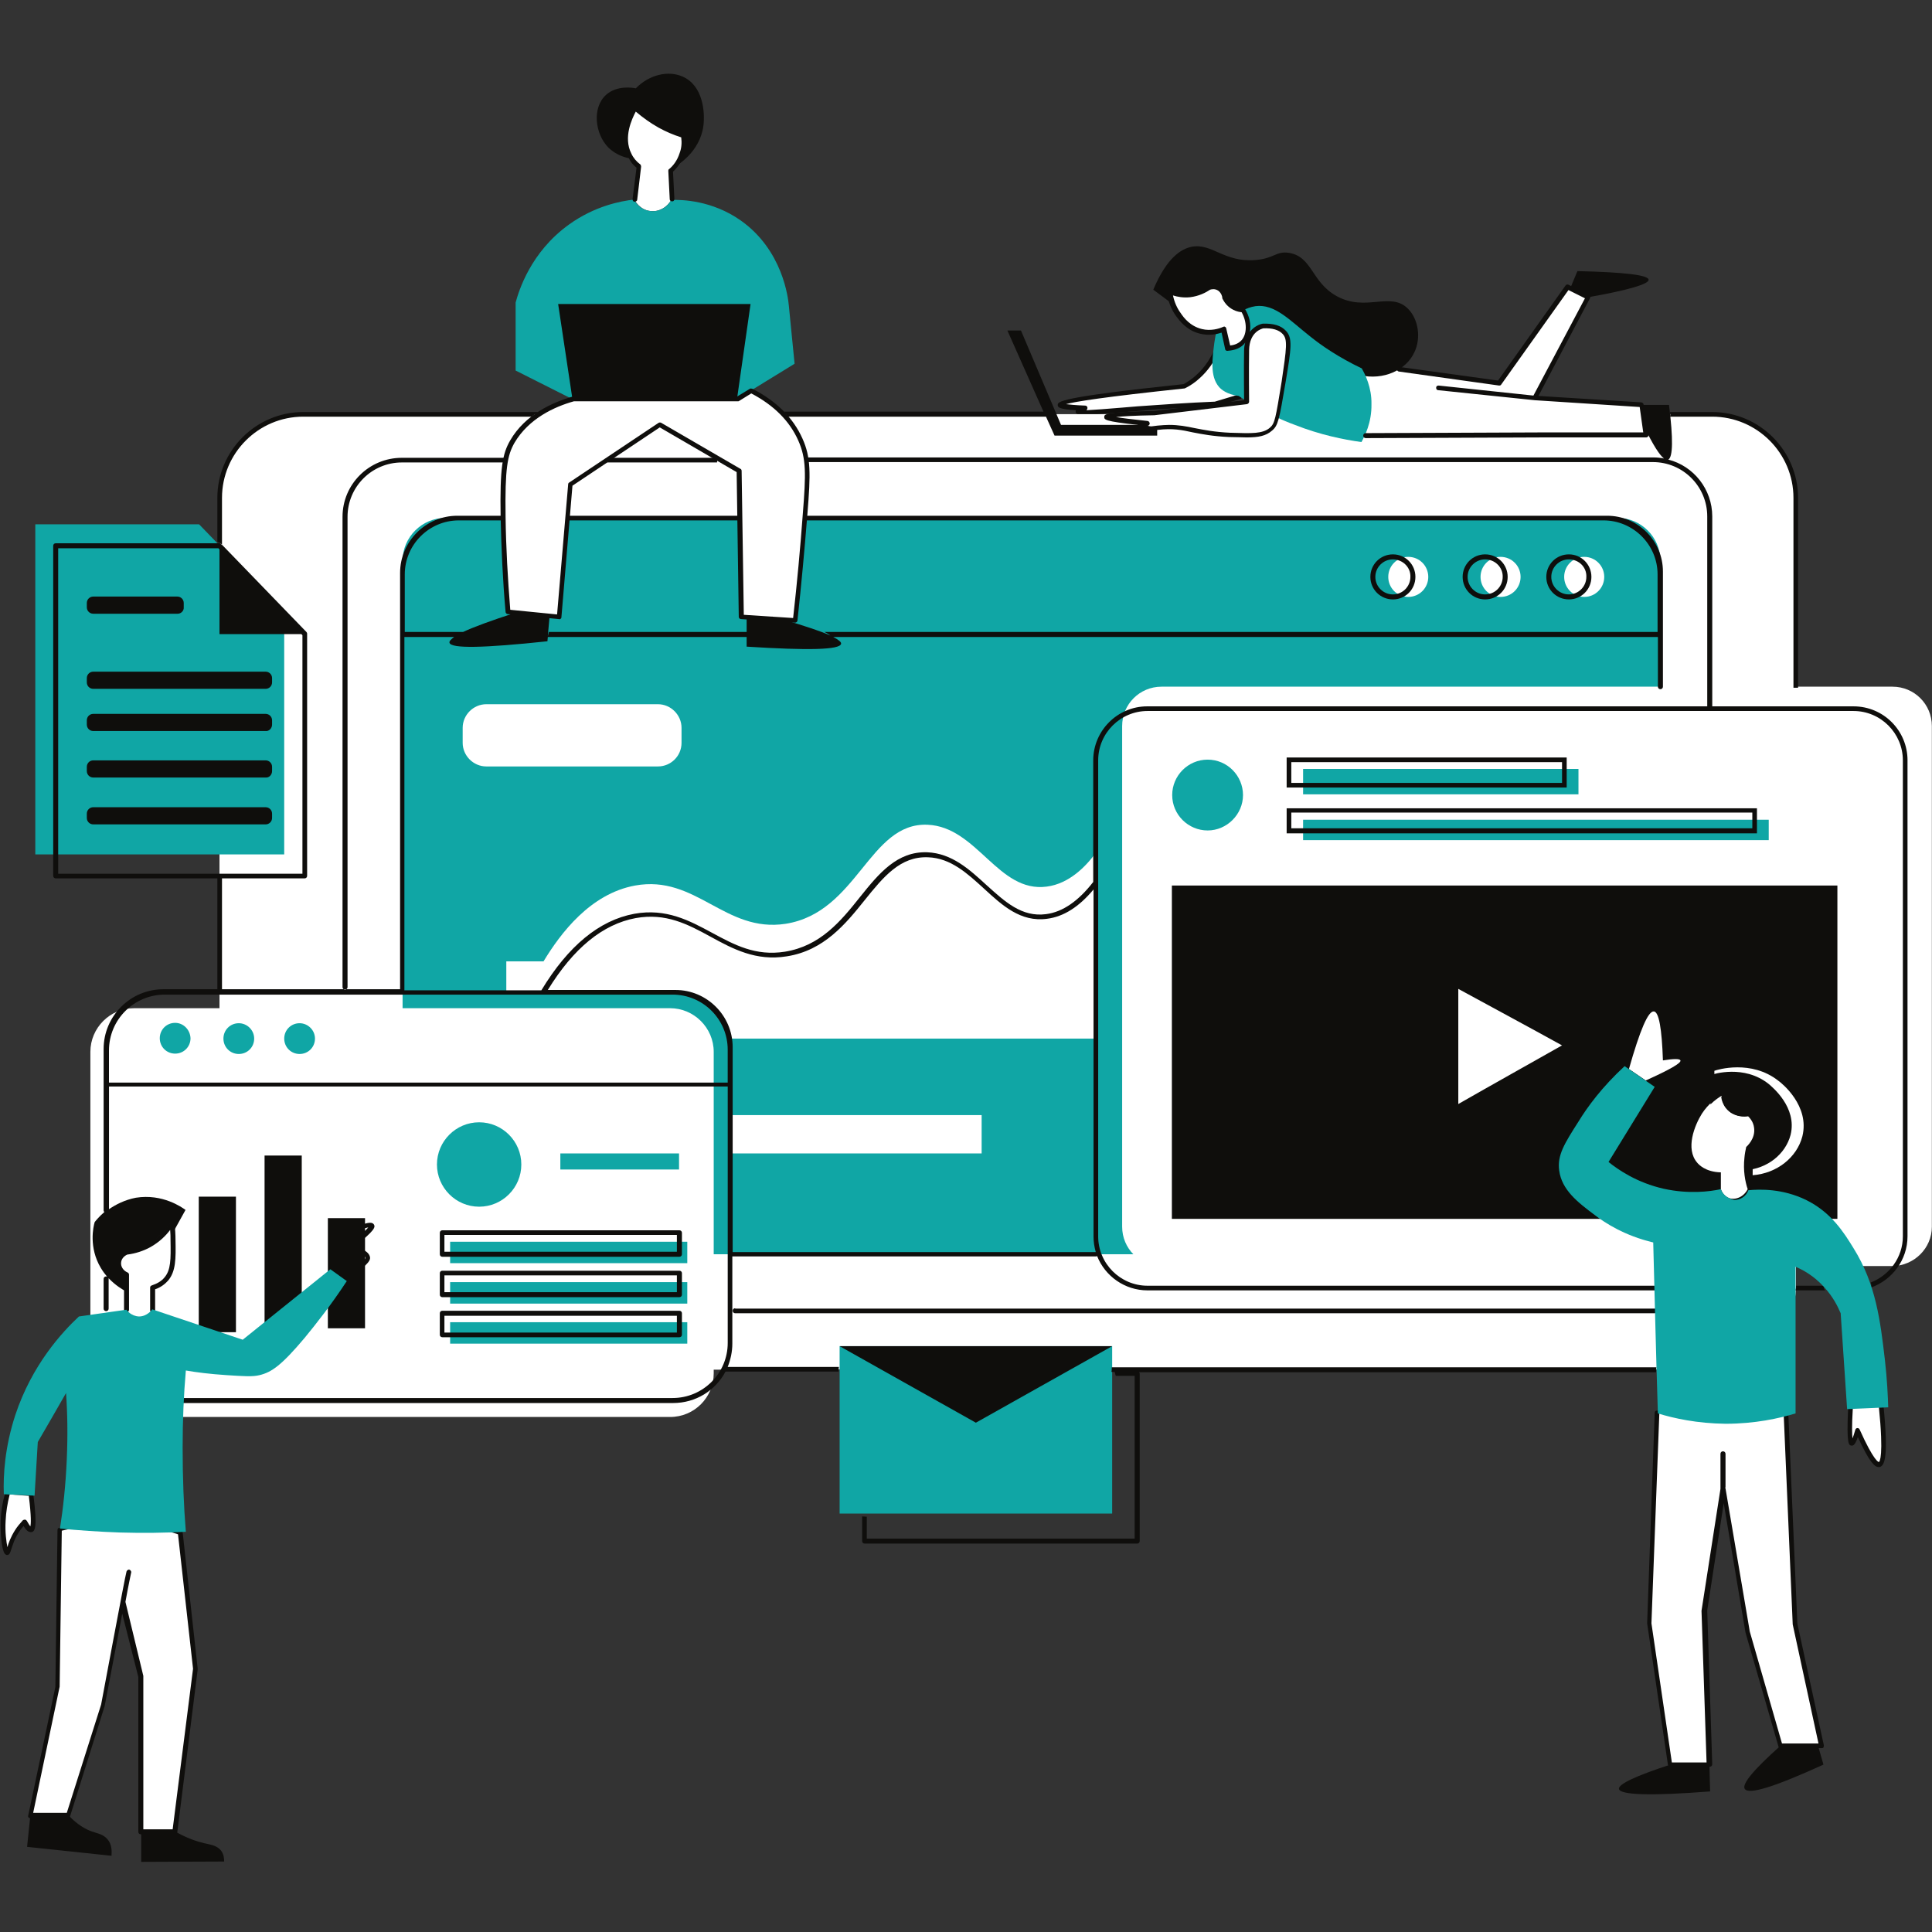 <svg xmlns="http://www.w3.org/2000/svg" xmlns:xlink="http://www.w3.org/1999/xlink" width="500" zoomAndPan="magnify" viewBox="0 0 375 375" height="500" preserveAspectRatio="xMidYMid meet" version="1.0"><rect x="0" y="0" width="375" height="375" fill="#333333" stroke="none"/><defs><clipPath id="219138ef05"><path d="M 17.465 133.008 L 374.973 133.008 L 374.973 275.312 L 17.465 275.312 Z M 17.465 133.008 " clip-rule="nonzero"/></clipPath><clipPath id="c671f81c9a"><path d="M 5 14 L 371 14 L 371 361.609 L 5 361.609 Z M 5 14 " clip-rule="nonzero"/></clipPath></defs><path fill="#ffffff" d="M 359.141 273.367 C 358.93 277.812 359.008 280.102 359.418 280.172 C 359.703 280.242 360.051 279.406 360.527 277.672 C 362.539 282.254 363.93 284.477 364.77 284.266 C 365.734 283.988 365.871 280.309 365.117 273.09 C 363.098 273.16 361.152 273.23 359.141 273.367 Z M 1.375 290.027 C 1.027 291.207 0.68 292.945 0.539 295.164 C 0.398 298.289 0.887 301.344 1.375 301.344 C 1.719 301.344 1.789 299.539 3.176 297.316 C 3.73 296.484 4.289 295.859 4.637 295.441 C 5.191 296.484 5.605 296.969 5.887 296.902 C 6.371 296.762 6.371 294.609 5.887 290.375 Z M 66.832 248.379 C 67.734 247.754 68.914 246.922 70.098 245.949 C 71.277 244.906 71.551 244.559 71.488 244.215 C 71.41 242.965 68.219 242.27 67.941 242.199 C 71.625 239.285 72.383 238.242 72.242 237.965 C 71.973 237.48 68.219 238.52 66.207 241.367 C 64.75 243.379 64.609 245.602 64.609 246.711 C 65.305 247.266 66.07 247.824 66.832 248.379 Z M 28.859 241.574 C 27.125 242.547 25.527 242.895 24.488 243.031 C 23.656 243.379 23.098 244.074 22.961 244.906 C 22.82 245.949 23.445 246.988 24.488 247.406 L 24.488 254.211 C 24.559 254.348 25.391 255.457 26.918 255.527 C 28.516 255.598 29.488 254.277 29.555 254.211 L 29.555 249.836 C 31.016 249.418 31.777 248.656 32.195 248.172 C 33.582 246.504 33.582 244.281 33.512 240.605 C 33.512 239.215 33.371 238.105 33.305 237.34 C 32.68 238.242 31.359 240.188 28.859 241.574 Z M 238.637 59.148 C 238.09 58.66 237.805 58.105 237.668 57.762 C 237.668 57.617 237.535 56.719 236.699 56.094 C 235.723 55.469 234.68 55.816 234.617 55.816 C 234.062 56.23 232.738 56.996 230.863 57.203 C 229.066 57.414 227.676 56.926 227.047 56.648 C 227.184 57.617 227.469 59.355 228.719 61.09 C 229.266 61.926 230.594 63.727 233.086 64.285 C 235.105 64.77 236.762 64.145 237.457 63.867 C 237.742 65.117 238.012 66.367 238.289 67.547 C 238.785 67.547 240.172 67.406 241.215 66.367 C 242.602 64.906 242.742 62.34 241.352 60.117 C 240.867 60.191 239.68 60.047 238.637 59.148 Z M 348.461 315.156 L 346.727 274.758 L 321.801 274.27 L 320.273 315.086 L 324.305 342.508 L 331.941 342.508 L 330.961 312.59 L 334.641 288.988 L 339.363 316.824 L 345.746 338.898 L 353.73 338.898 Z M 297.926 77.266 L 308.262 57.691 L 304.305 55.68 L 290.984 74.352 L 271.609 71.645 C 271.203 71.504 267.309 70.188 264.668 72.199 C 261.828 74.422 261.27 80.043 265.016 84.555 C 276.539 84.484 287.992 84.484 299.523 84.418 L 319.445 84.418 L 318.613 78.586 Z M 24.98 305.16 C 24.91 305.508 24.426 307.867 23.797 310.992 Z M 34.977 297.523 C 35.945 306.34 36.922 315.156 37.891 323.973 L 33.934 355.559 L 27.34 355.559 L 27.34 325.5 C 26.16 320.711 24.91 315.922 23.73 311.129 C 22.273 318.766 19.98 331.055 19.98 331.055 L 13.246 352.363 L 5.891 352.363 L 11.164 327.375 L 11.582 296.832 C 14.566 296.066 18.871 295.234 24.145 295.512 C 28.59 295.719 32.27 296.621 34.977 297.523 Z M 127.855 24.441 C 125.836 23.328 124.246 22.078 123.129 21.035 C 122.918 21.383 119.871 26.105 122.016 30.133 C 122.363 30.754 122.918 31.586 123.898 32.352 C 123.613 34.504 123.344 36.59 123.129 38.738 C 123.203 38.875 124.168 40.754 126.25 40.957 C 127.855 41.168 129.453 40.266 130.285 38.809 C 130.207 37.004 130.07 35.129 130 33.324 C 130.555 32.836 131.672 31.73 132.227 29.922 C 132.715 28.395 132.574 27.074 132.43 26.453 C 131.109 26.035 129.516 25.41 127.855 24.441 Z M 236.555 66.852 C 237.879 70.254 239.191 73.656 240.52 77.055 C 238.984 77.543 237.395 78.027 235.859 78.445 C 229.613 78.723 224.477 79.07 220.938 79.348 C 214.898 79.832 209.418 80.387 209.344 79.902 C 209.344 79.695 210.039 79.418 210.668 79.277 C 207.469 79.137 205.871 78.934 205.871 78.652 C 205.809 77.957 213.855 76.707 229.961 75.043 C 230.723 74.625 231.633 74.074 232.461 73.309 C 234.965 70.949 236.07 68.379 236.555 66.852 " fill-opacity="1" fill-rule="nonzero"/><path fill="#0f0e0c" d="M 273.277 59.91 C 269.871 56.512 265.156 60.605 259.457 57.48 C 254.535 54.777 254.742 49.848 250.23 49.086 C 247.656 48.668 247.379 50.191 243.637 50.473 C 237.59 50.957 235.23 47.141 231.281 47.902 C 229.262 48.32 226.484 49.984 223.852 56.23 L 227.594 59.008 C 227.246 58.109 227.117 57.273 227.039 56.719 C 227.672 56.996 229.059 57.48 230.859 57.273 C 232.73 57.066 234.059 56.301 234.613 55.883 C 234.676 55.816 235.715 55.469 236.695 56.164 C 237.527 56.719 237.66 57.691 237.66 57.828 C 237.801 58.176 238.082 58.73 238.633 59.219 C 239.672 60.191 240.859 60.258 241.27 60.258 C 242.172 61.648 242.449 63.242 242.172 64.562 L 242.797 64.77 C 243.777 63.453 245.09 63.242 245.09 63.242 C 246.414 63.172 248.148 63.316 249.191 64.496 C 249.809 65.117 250.023 65.883 249.945 67.48 L 263.969 72.824 C 268.551 73.867 272.93 71.852 274.527 68.379 C 275.84 65.672 275.359 61.992 273.277 59.91 Z M 229.895 74.906 Z M 206.91 78.445 C 207.539 78.516 208.645 78.652 210.664 78.727 C 210.867 78.727 211.074 78.934 211.074 79.141 C 211.074 79.348 211.012 79.484 210.867 79.629 C 212.398 79.559 214.969 79.348 217.531 79.141 C 218.648 79.07 219.75 78.934 220.867 78.863 C 225.727 78.516 230.719 78.168 235.793 77.961 L 239.957 76.711 L 236.621 68.102 C 235.715 70.188 234.406 72.059 232.73 73.52 C 231.977 74.211 231.066 74.836 230.102 75.32 C 230.023 75.32 229.957 75.391 229.957 75.391 C 214.199 77.055 208.645 77.961 206.91 78.445 Z M 210.457 80.527 C 209.129 80.527 208.852 80.32 208.781 79.977 C 208.781 79.832 208.781 79.695 208.852 79.629 C 205.598 79.418 205.312 79.07 205.312 78.652 C 205.25 77.961 205.25 77.129 229.754 74.559 C 230.586 74.074 231.414 73.52 232.105 72.891 C 233.918 71.297 235.309 69.145 236.141 66.715 C 236.203 66.508 236.348 66.438 236.551 66.438 C 236.758 66.438 236.898 66.578 236.965 66.715 L 240.922 76.918 C 241 77.055 241 77.199 240.922 77.266 C 240.859 77.402 240.785 77.473 240.652 77.473 L 236 78.863 L 235.855 78.863 C 230.797 79.07 225.789 79.348 220.93 79.766 C 219.75 79.832 218.648 79.977 217.605 80.043 C 213.852 80.32 211.707 80.527 210.457 80.527 " fill-opacity="1" fill-rule="nonzero"/><path fill="#ffffff" d="M 150.336 265.801 L 332.344 265.801 C 341.23 265.801 348.594 258.512 348.594 249.559 L 348.594 96.633 C 348.594 87.75 341.305 80.391 332.344 80.391 L 58.844 80.391 C 49.961 80.391 42.602 87.68 42.602 96.633 L 42.602 249.629 C 42.602 258.512 49.891 265.871 58.844 265.871 L 133.406 265.871 M 150.336 265.801 L 140.695 265.801 " fill-opacity="1" fill-rule="nonzero"/><path fill="#10a6a5" d="M 123.055 38.738 C 120.484 39.02 115.418 39.988 110.418 43.598 C 102.992 48.941 100.703 56.441 100.082 58.73 L 100.082 71.922 L 111.113 77.473 L 143.047 77.473 C 146.801 75.184 150.473 72.891 154.23 70.605 C 153.883 66.852 153.457 63.105 153.109 59.289 C 152.973 57.828 151.93 48.527 143.738 42.766 C 138.188 38.879 132.363 38.738 130.281 38.809 C 129.445 40.336 127.852 41.168 126.246 40.961 C 124.094 40.754 123.121 38.879 123.055 38.738 Z M 162.969 293.777 L 215.871 293.777 L 215.871 261.289 L 162.969 261.289 Z M 264.316 71.504 C 259.805 69.355 256.48 67.062 254.25 65.258 C 250.371 62.203 247.457 58.941 243.699 59.426 C 242.734 59.566 241.902 59.91 241.41 60.191 C 242.598 61.582 242.867 63.52 242.102 65.117 C 241.41 66.508 239.957 67.48 238.355 67.547 C 238.082 66.297 237.801 65.051 237.527 63.867 C 237.043 64.008 236.551 64.148 236.141 64.285 C 236 64.77 235.855 65.465 235.715 66.438 C 235.309 69.629 234.812 73.035 236.621 75.117 C 237.043 75.602 238.145 76.57 240.438 76.852 C 240.859 77.129 241.348 77.477 241.824 77.75 C 241.824 76.711 241.758 71.645 241.824 67.895 C 241.902 63.73 245.027 63.246 245.027 63.246 C 246.336 63.176 248.074 63.316 249.113 64.496 C 250.293 65.676 250.023 67.34 248.98 74.004 C 248.352 77.613 248.004 79.695 247.727 80.945 C 248.844 81.504 250.023 81.988 251.336 82.473 C 256.27 84.418 260.781 85.32 264.254 85.805 C 264.871 84.695 266.262 82.059 266.199 78.445 C 266.262 75.184 264.949 72.617 264.316 71.504 Z M 6.852 101.77 L 6.852 165.844 L 55.164 165.844 L 55.164 118.848 L 38.645 101.77 Z M 313.949 243.449 L 86.473 243.449 C 81.895 243.449 78.141 239.703 78.141 235.121 L 78.141 108.852 C 78.141 104.27 81.895 100.52 86.473 100.52 L 313.949 100.52 C 318.531 100.52 322.281 104.27 322.281 108.852 L 322.281 235.051 C 322.281 239.703 318.531 243.449 313.949 243.449 " fill-opacity="1" fill-rule="nonzero"/><g clip-path="url(#219138ef05)"><path fill="#ffffff" d="M 374.973 238.105 L 374.973 140.922 C 374.973 136.688 371.566 133.285 367.336 133.285 L 225.441 133.285 C 221.215 133.285 217.809 136.688 217.809 140.922 L 217.809 238.105 C 217.809 242.34 221.215 245.742 225.441 245.742 L 367.336 245.742 C 371.566 245.672 374.973 242.27 374.973 238.105 Z M 130.066 275.035 L 26.016 275.035 C 21.359 275.035 17.543 271.215 17.543 266.566 L 17.543 204.16 C 17.543 199.508 21.359 195.691 26.012 195.691 L 130.062 195.691 C 134.711 195.691 138.531 199.508 138.531 204.16 L 138.531 266.566 C 138.531 271.215 134.789 275.035 130.062 275.035 " fill-opacity="1" fill-rule="nonzero"/></g><path fill="#ffffff" d="M 127.711 148.766 L 94.391 148.766 C 91.887 148.766 89.805 146.684 89.805 144.184 L 89.805 141.27 C 89.805 138.77 91.887 136.688 94.391 136.688 L 127.711 136.688 C 130.203 136.688 132.285 138.77 132.285 141.27 L 132.285 144.184 C 132.285 146.754 130.203 148.766 127.711 148.766 Z M 190.535 223.875 L 141.656 223.875 L 141.656 216.445 L 190.535 216.445 Z M 212.672 201.59 L 141.656 201.59 C 141.449 200.551 140.824 198.121 138.742 195.969 C 135.758 192.844 131.875 192.637 131.035 192.637 L 98.273 192.637 L 98.273 186.598 L 105.5 186.598 C 108.824 181.113 114.586 173.477 123.262 171.883 C 135.141 169.73 140.691 181.113 152.492 179.309 C 166.508 177.086 168.668 159.594 180.043 160.082 C 189.695 160.496 193.719 173.34 203.168 172.09 C 207.539 171.535 210.805 168.133 212.672 165.562 Z M 311.383 111.973 C 311.383 114.125 309.645 115.863 307.5 115.863 C 305.34 115.863 303.605 114.125 303.605 111.973 C 303.605 109.824 305.34 108.086 307.5 108.086 C 309.645 108.086 311.383 109.824 311.383 111.973 Z M 291.25 108.086 C 289.105 108.086 287.371 109.824 287.371 111.973 C 287.371 114.125 289.105 115.863 291.25 115.863 C 293.41 115.863 295.145 114.125 295.145 111.973 C 295.145 109.824 293.41 108.086 291.25 108.086 Z M 277.227 111.973 C 277.227 114.125 275.492 115.863 273.34 115.863 C 271.195 115.863 269.461 114.125 269.461 111.973 C 269.461 109.824 271.195 108.086 273.34 108.086 C 275.492 108.086 277.227 109.824 277.227 111.973 " fill-opacity="1" fill-rule="nonzero"/><path fill="#0f0e0c" d="M 70.852 257.82 L 63.637 257.82 L 63.637 236.438 L 70.852 236.438 Z M 58.57 258.93 L 51.352 258.93 L 51.352 224.289 L 58.57 224.289 Z M 45.797 258.582 L 38.578 258.582 L 38.578 232.273 L 45.797 232.273 Z M 349.844 220.543 C 348.801 224.637 344.906 227.762 340.188 228.109 C 340.188 227.277 340.188 226.441 340.262 225.539 C 340.324 224.707 340.469 223.945 340.672 223.25 C 340.816 223.109 342.617 221.582 342.344 219.223 C 342.129 217.766 341.305 216.934 340.957 216.586 C 340.609 216.656 338.938 216.934 337.41 215.891 C 335.465 214.641 335.266 212.488 335.188 212.211 C 334.57 212.559 333.668 213.184 332.758 214.086 L 332.758 207.84 C 333.32 207.629 339.914 205.617 345.184 209.781 C 345.879 210.27 351.293 214.641 349.844 220.543 Z M 283.055 214.293 L 283.055 191.941 C 289.797 195.621 296.531 199.23 303.188 202.91 C 296.453 206.727 289.719 210.477 283.055 214.293 Z M 227.461 171.883 L 227.461 236.578 L 356.637 236.578 L 356.637 171.883 L 227.461 171.883 " fill-opacity="1" fill-rule="nonzero"/><path fill="#10a6a5" d="M 131.801 223.875 L 108.762 223.875 L 108.762 226.996 L 131.801 226.996 Z M 93.004 217.836 C 88.492 217.836 84.812 221.516 84.812 226.027 C 84.812 230.539 88.492 234.219 93.004 234.219 C 97.516 234.219 101.188 230.539 101.188 226.027 C 101.188 221.516 97.516 217.836 93.004 217.836 Z M 58.152 198.605 C 56.488 198.605 55.168 199.926 55.168 201.59 C 55.168 203.258 56.488 204.578 58.152 204.578 C 59.82 204.578 61.137 203.258 61.137 201.59 C 61.137 199.926 59.75 198.605 58.152 198.605 Z M 46.352 198.605 C 44.688 198.605 43.367 199.926 43.367 201.59 C 43.367 203.258 44.688 204.578 46.352 204.578 C 48.02 204.578 49.336 203.258 49.336 201.59 C 49.336 199.926 47.949 198.605 46.352 198.605 Z M 33.996 198.535 C 32.328 198.535 31.012 199.855 31.012 201.523 C 31.012 203.188 32.328 204.508 33.996 204.508 C 35.66 204.508 36.98 203.188 36.98 201.523 C 36.91 199.855 35.59 198.535 33.996 198.535 Z M 343.309 159.109 L 252.93 159.109 L 252.93 163.066 L 343.309 163.066 Z M 306.379 149.25 L 252.93 149.25 L 252.93 154.18 L 306.379 154.18 Z M 234.402 147.445 C 230.586 147.445 227.523 150.57 227.523 154.32 C 227.523 158.137 230.648 161.191 234.402 161.191 C 238.145 161.191 241.266 158.066 241.266 154.32 C 241.266 150.57 238.219 147.445 234.402 147.445 Z M 133.402 256.641 L 87.371 256.641 L 87.371 260.805 L 133.402 260.805 Z M 133.402 248.863 L 87.371 248.863 L 87.371 253.027 L 133.402 253.027 Z M 133.402 245.184 L 87.371 245.184 L 87.371 241.02 L 133.402 241.02 L 133.402 245.184 " fill-opacity="1" fill-rule="nonzero"/><path fill="#ffffff" d="M 319.441 209.715 C 324.086 207.629 326.383 206.312 326.168 205.824 C 326.035 205.48 324.918 205.48 322.773 205.824 C 322.562 199.648 322 196.453 321.035 196.316 C 319.918 196.176 318.324 199.926 316.176 207.492 Z M 335.961 215.961 C 337.414 216.863 338.875 216.656 339.223 216.586 C 339.496 216.863 340.328 217.625 340.473 218.945 C 340.742 221.027 339.086 222.484 338.938 222.625 C 338.801 223.25 338.66 223.945 338.594 224.707 C 338.316 227.207 338.738 229.359 339.223 230.816 C 338.453 232.344 336.855 232.969 335.613 232.551 C 334.496 232.133 334.082 231.023 334.02 230.816 L 334.02 227.555 C 331.027 227.484 329.715 226.027 329.43 225.68 C 327.074 222.973 328.941 218.391 330.332 216.168 C 331.59 214.227 333.184 213.113 334.082 212.559 C 334.02 212.836 334.227 214.852 335.961 215.961 " fill-opacity="1" fill-rule="nonzero"/><path fill="#ffffff" d="M 111.113 77.473 C 107.988 78.309 102.297 80.461 99.25 85.734 C 97.785 88.305 97.309 90.941 97.438 100.312 C 97.516 105.102 97.785 111.352 98.41 118.777 C 101.742 119.125 105.004 119.402 108.336 119.75 L 110.559 93.996 L 127.914 82.406 L 143.332 91.359 L 143.738 119.75 L 154.23 120.441 C 155.055 112.598 155.68 105.656 156.172 99.828 C 156.719 92.262 156.867 88.996 155.195 85.387 C 152.84 80.25 148.461 77.402 145.684 75.949 L 143.047 77.473 Z M 249.254 64.496 C 250.434 65.746 250.156 67.34 249.113 74.004 C 247.941 81.293 247.727 82.262 246.613 83.238 C 245.09 84.555 242.941 84.484 238.703 84.348 C 231.691 84.07 230.238 82.332 224.688 82.891 C 222.875 83.098 220.582 83.512 220.52 83.238 C 220.445 83.027 221.625 82.473 222.668 82.059 C 217.461 81.57 214.828 81.152 214.828 80.809 C 214.828 80.461 217.875 80.25 223.992 80.113 L 241.965 77.961 C 241.965 77.961 241.902 72.129 241.965 67.965 C 242.039 63.801 245.164 63.316 245.164 63.316 C 246.477 63.242 248.211 63.383 249.254 64.496 " fill-opacity="1" fill-rule="nonzero"/><path fill="#0f0e0c" d="M 270.363 108.574 C 268.48 108.574 266.953 110.102 266.953 111.973 C 266.953 113.848 268.48 115.375 270.363 115.375 C 272.238 115.375 273.758 113.848 273.758 111.973 C 273.832 110.102 272.238 108.574 270.363 108.574 Z M 270.363 116.348 C 267.934 116.348 265.988 114.402 265.988 111.973 C 265.988 109.547 267.934 107.602 270.363 107.602 C 272.793 107.602 274.73 109.547 274.73 111.973 C 274.73 114.402 272.793 116.348 270.363 116.348 " fill-opacity="1" fill-rule="nonzero"/><path fill="#0f0e0c" d="M 288.266 108.574 C 286.391 108.574 284.863 110.102 284.863 111.973 C 284.863 113.848 286.391 115.375 288.266 115.375 C 290.145 115.375 291.672 113.848 291.672 111.973 C 291.734 110.102 290.145 108.574 288.266 108.574 Z M 288.266 116.348 C 285.836 116.348 283.898 114.402 283.898 111.973 C 283.898 109.547 285.836 107.602 288.266 107.602 C 290.695 107.602 292.637 109.547 292.637 111.973 C 292.637 114.402 290.695 116.348 288.266 116.348 " fill-opacity="1" fill-rule="nonzero"/><path fill="#0f0e0c" d="M 304.516 108.574 C 302.641 108.574 301.105 110.102 301.105 111.973 C 301.105 113.848 302.641 115.375 304.516 115.375 C 306.383 115.375 307.91 113.848 307.91 111.973 C 307.988 110.102 306.461 108.574 304.516 108.574 Z M 304.516 116.348 C 302.086 116.348 300.137 114.402 300.137 111.973 C 300.137 109.547 302.086 107.602 304.516 107.602 C 306.945 107.602 308.891 109.547 308.891 111.973 C 308.891 114.402 306.945 116.348 304.516 116.348 " fill-opacity="1" fill-rule="nonzero"/><g clip-path="url(#c671f81c9a)"><path fill="#0f0e0c" d="M 321.445 266.289 C 321.445 266.012 321.445 265.664 321.523 265.387 L 215.793 265.387 C 215.793 265.664 215.793 266.012 215.727 266.289 L 216.355 266.289 C 216.418 266.566 216.488 266.773 216.566 267.051 L 220.238 267.051 L 220.238 298.637 L 168.242 298.637 L 168.242 294.402 C 167.973 294.402 167.625 294.332 167.34 294.332 L 167.34 299.121 C 167.34 299.398 167.551 299.609 167.828 299.609 L 220.73 299.609 C 221 299.609 221.215 299.398 221.215 299.121 L 221.215 266.633 C 221.215 266.496 221.141 266.426 221.078 266.355 L 321.445 266.355 Z M 324.223 342.508 C 317.422 344.727 314.094 346.324 314.234 347.227 C 314.441 348.406 320.344 348.617 331.934 347.715 C 331.859 345.977 331.859 344.242 331.797 342.508 Z M 339.434 216.656 C 339.703 216.934 340.535 217.695 340.676 219.016 C 340.961 221.098 339.285 222.555 339.148 222.695 C 339.008 223.32 338.875 224.012 338.801 224.777 C 338.738 225.609 338.738 226.375 338.738 227.137 C 343.043 226.859 346.574 224.012 347.555 220.266 C 348.867 214.918 343.945 210.961 343.312 210.406 C 338.531 206.59 332.555 208.465 331.996 208.672 L 331.996 214.363 C 332.836 213.531 333.672 212.977 334.148 212.699 C 334.148 212.977 334.363 214.918 336.164 216.098 C 337.621 216.934 339.086 216.723 339.434 216.656 Z M 142.699 253.93 C 142.43 253.93 142.211 254.141 142.211 254.418 C 142.211 254.695 142.43 254.902 142.699 254.902 L 320.961 254.902 C 324.43 254.902 327.633 253.375 329.852 250.668 C 329.984 250.461 329.984 250.184 329.777 250.043 C 329.566 249.906 329.289 249.906 329.16 250.113 C 327.137 252.613 324.16 254 321.035 254 L 142.699 254 Z M 215.871 261.289 L 162.969 261.289 L 189.414 276.145 Z M 86.262 242.965 L 131.383 242.965 L 131.383 239.699 L 86.262 239.699 Z M 85.367 243.449 L 85.367 239.285 C 85.367 239.008 85.57 238.797 85.852 238.797 L 131.875 238.797 C 132.148 238.797 132.363 239.008 132.363 239.285 L 132.363 243.449 C 132.363 243.727 132.148 243.938 131.875 243.938 L 85.852 243.938 C 85.57 243.938 85.367 243.727 85.367 243.449 Z M 303.191 147.934 L 250.641 147.934 L 250.641 151.957 L 303.191 151.957 Z M 304.094 147.031 L 304.094 152.859 L 249.738 152.859 L 249.738 147.031 Z M 345.535 338.898 C 340.328 343.547 338.043 346.324 338.66 347.227 C 339.434 348.406 344.492 346.812 353.934 342.508 C 353.586 341.328 353.238 340.078 352.891 338.898 Z M 86.262 258.652 L 131.383 258.652 L 131.383 255.391 L 86.262 255.391 Z M 85.367 254.902 C 85.367 254.625 85.57 254.418 85.852 254.418 L 131.875 254.418 C 132.148 254.418 132.363 254.625 132.363 254.902 L 132.363 259.07 C 132.363 259.348 132.148 259.555 131.875 259.555 L 85.852 259.555 C 85.57 259.555 85.367 259.348 85.367 259.07 Z M 353.934 249.559 L 348.594 249.559 C 348.656 249.836 348.594 250.184 348.457 250.461 L 354.281 250.461 C 354.07 250.254 354.008 250.043 354.008 249.766 C 354.008 249.695 353.934 249.629 353.934 249.559 Z M 86.262 250.809 L 131.383 250.809 L 131.383 247.547 L 86.262 247.547 Z M 85.367 247.129 C 85.367 246.852 85.57 246.645 85.852 246.645 L 131.875 246.645 C 132.148 246.645 132.363 246.852 132.363 247.129 L 132.363 251.293 C 132.363 251.57 132.148 251.781 131.875 251.781 L 85.852 251.781 C 85.57 251.781 85.367 251.57 85.367 251.293 Z M 212.672 242.965 C 212.398 241.992 212.254 241.02 212.254 239.98 L 212.254 172.645 C 209.477 175.977 206.5 177.922 203.23 178.336 C 198.094 179.031 194.492 175.699 191.02 172.504 C 187.82 169.59 184.559 166.535 180.121 166.398 C 174.77 166.188 171.508 170.145 167.828 174.727 C 164.156 179.309 159.914 184.516 152.703 185.625 C 146.727 186.598 142.211 184.168 137.914 181.809 C 133.465 179.379 129.238 177.156 123.402 178.199 C 117.016 179.379 111.32 184.027 106.332 192.152 L 131.105 192.152 C 137.223 192.152 142.211 197.148 142.211 203.258 L 142.211 243.031 L 212.672 243.031 Z M 141.246 203.742 C 141.246 197.844 136.449 193.055 130.551 193.055 L 31.98 193.055 C 26.012 193.055 21.152 197.914 21.152 203.883 L 21.152 210.129 L 141.246 210.129 Z M 58.703 169.66 L 58.703 123.289 L 58.496 123.082 L 42.602 123.082 L 42.602 106.629 L 42.391 106.422 L 11.293 106.422 L 11.293 169.59 L 58.703 169.59 Z M 370.246 147.586 L 370.246 239.98 C 370.246 244.559 367.262 248.449 363.172 249.906 C 363.234 249.559 363.234 249.281 363.098 248.934 C 366.707 247.547 369.344 244.074 369.344 239.98 L 369.344 147.586 C 369.344 142.309 365.039 138.004 359.766 138.004 L 222.734 138.004 C 217.461 138.004 213.156 142.309 213.156 147.586 L 213.156 239.98 C 213.156 245.254 217.461 249.559 222.734 249.559 L 321.309 249.559 C 321.176 249.836 321.176 250.184 321.238 250.461 L 222.734 250.461 C 218.301 250.461 214.48 247.684 212.949 243.797 C 212.887 243.867 212.809 243.867 212.672 243.867 L 142.145 243.867 L 142.145 260.805 C 142.145 262.398 141.797 263.926 141.246 265.316 L 162.828 265.316 C 162.766 265.594 162.766 265.941 162.766 266.219 L 140.824 266.219 C 138.879 269.898 135.062 272.328 130.629 272.328 L 35.59 272.328 C 35.316 272.328 35.105 272.117 35.105 271.84 C 35.105 271.562 35.316 271.355 35.59 271.355 L 130.551 271.355 C 136.453 271.355 141.25 266.566 141.25 260.664 L 141.25 210.895 L 21.16 210.895 L 21.156 234.703 C 22.473 233.801 24.211 232.898 26.363 232.48 C 31.57 231.648 35.316 234.355 36.012 234.844 L 33.512 239.355 L 33.441 239.422 C 33.371 238.52 33.305 237.758 33.234 237.133 C 32.68 238.105 31.289 240.047 28.859 241.438 C 27.125 242.41 25.527 242.754 24.484 242.895 C 23.652 243.242 23.098 243.934 22.961 244.77 C 22.82 245.809 23.445 246.852 24.484 247.266 L 24.484 250.668 C 23.793 250.32 22.402 249.488 21.086 248.102 L 21.086 254 C 21.086 254.277 20.879 254.488 20.602 254.488 C 20.32 254.488 20.113 254.277 20.113 254 L 20.113 248.238 C 20.113 247.961 20.32 247.754 20.602 247.754 C 20.668 247.754 20.738 247.754 20.809 247.824 C 20.391 247.336 19.973 246.781 19.559 246.086 C 17.199 242.129 18.102 238.105 18.379 237.203 C 18.656 236.855 19.281 236.09 20.254 235.258 C 20.184 235.188 20.113 235.051 20.113 234.98 L 20.113 203.605 C 20.113 197.219 25.32 192.012 31.707 192.012 L 42.188 192.012 L 42.188 170.492 L 10.812 170.492 C 10.535 170.492 10.328 170.285 10.328 170.008 L 10.328 105.934 C 10.328 105.656 10.535 105.449 10.812 105.449 L 42.605 105.449 C 42.742 105.449 42.812 105.52 42.953 105.59 L 59.473 122.664 C 59.543 122.734 59.613 122.871 59.613 123.012 L 59.613 170.008 C 59.613 170.285 59.402 170.492 59.129 170.492 L 43.09 170.492 L 43.09 192.012 L 77.656 192.012 L 77.656 111.211 C 77.656 105.102 82.656 100.105 88.766 100.105 L 97.441 100.105 C 97.441 100.383 97.516 100.73 97.578 101.008 L 89.043 101.008 C 83.285 101.008 78.566 105.727 78.566 111.488 L 78.566 122.664 L 89.883 122.664 C 91.965 121.691 95.359 120.441 100.086 118.918 C 102.301 119.125 104.461 119.332 106.68 119.539 C 106.543 120.859 106.465 122.18 106.332 123.496 C 106.395 123.219 106.465 122.941 106.543 122.664 L 144.922 122.664 L 144.922 119.82 C 147.352 119.957 149.781 120.164 152.211 120.305 C 156.375 121.555 159.359 122.527 161.172 123.359 C 160.824 123.082 160.477 122.871 159.992 122.664 L 321.734 122.664 L 321.734 111.488 C 321.734 105.727 317.012 101.008 311.246 101.008 L 156.238 101.008 C 156.312 100.73 156.312 100.383 156.312 100.105 L 311.938 100.105 C 317.914 100.105 322.773 104.965 322.773 110.934 L 322.773 133.285 C 322.773 133.562 322.566 133.77 322.281 133.77 C 322.004 133.77 321.797 133.562 321.797 133.285 L 321.797 123.637 L 161.727 123.637 C 162.77 124.191 163.316 124.609 163.254 124.957 C 163.039 126.137 156.93 126.273 144.922 125.512 L 144.922 123.637 L 106.332 123.637 C 106.332 123.914 106.258 124.191 106.258 124.469 C 93.84 125.789 87.516 125.926 87.242 124.746 C 87.168 124.469 87.516 124.121 88.145 123.637 L 78.492 123.637 L 78.492 192.219 L 105.078 192.219 C 110.281 183.613 116.324 178.613 123.125 177.363 C 129.305 176.254 133.816 178.684 138.188 181.043 C 142.562 183.402 146.656 185.625 152.355 184.723 C 159.223 183.613 163.18 178.824 166.934 174.102 C 170.605 169.52 174.145 165.219 179.977 165.426 C 184.773 165.633 188.168 168.758 191.5 171.812 C 195.047 175.004 198.309 178.059 203.031 177.434 C 206.293 177.02 209.34 174.867 212.195 171.188 L 212.195 147.586 C 212.195 141.824 216.914 137.102 222.668 137.102 L 331.375 137.102 L 331.375 100.242 C 331.375 94.41 326.656 89.691 320.832 89.691 L 156.723 89.691 C 156.723 89.414 156.66 89.066 156.582 88.789 L 320.961 88.789 C 321.656 88.789 322.352 88.859 322.977 88.996 C 322.082 88.305 320.832 86.289 319.227 83.027 C 319.02 81.57 318.812 80.043 318.609 78.586 L 323.953 78.586 C 324.781 85.18 324.711 88.719 323.816 89.207 C 328.738 90.457 332.348 94.969 332.348 100.242 L 332.348 137.102 L 359.766 137.102 C 365.605 137.102 370.25 141.824 370.25 147.586 Z M 39.691 357.777 C 38.23 357.434 36.289 356.809 34 355.488 L 27.406 355.488 L 27.406 361.387 C 32.75 361.387 38.164 361.32 43.508 361.32 C 43.508 360.766 43.438 360 43.023 359.375 C 42.258 358.195 40.871 358.055 39.691 357.777 Z M 250.641 160.773 L 340.125 160.773 L 340.125 157.719 L 250.641 157.719 Z M 249.738 156.887 L 341.023 156.887 L 341.023 161.746 L 249.738 161.746 Z M 122.359 30.758 C 122.219 30.547 122.082 30.344 122.012 30.133 C 119.867 26.105 122.914 21.387 123.125 21.039 C 124.305 22.078 125.832 23.332 127.852 24.441 C 129.508 25.344 131.105 25.969 132.363 26.383 C 132.496 27.078 132.57 28.398 132.148 29.855 C 131.801 30.965 131.246 31.867 130.758 32.492 C 131.383 32.145 135.832 29.578 136.527 24.441 C 136.875 21.734 136.449 16.598 132.496 14.863 C 129.648 13.613 125.977 14.516 123.402 17.152 C 122.852 17.012 119.73 16.527 117.645 18.402 C 114.871 20.902 115.488 25.969 118.055 28.609 C 119.582 30.133 121.465 30.621 122.359 30.758 Z M 110.418 101.008 L 143.531 101.008 L 143.531 100.105 L 110.559 100.105 C 110.559 100.383 110.496 100.73 110.418 101.008 Z M 332.344 80.875 C 341.023 80.875 348.109 87.957 348.109 96.633 L 348.109 133.492 L 349.004 133.492 L 349.004 96.633 C 349.004 87.469 341.516 79.977 332.344 79.977 L 324.16 79.977 C 324.223 80.25 324.223 80.598 324.223 80.875 Z M 319.996 54.289 C 319.918 53.387 315.336 52.832 306.176 52.621 L 304.785 55.957 L 308.258 57.691 C 316.176 56.301 320.059 55.121 319.996 54.289 Z M 152.703 80.668 C 152.766 80.738 152.766 80.809 152.84 80.875 L 203.027 80.875 L 204.688 84.555 L 224.609 84.555 L 224.609 83.027 L 221.91 82.473 L 205.945 82.473 L 198.168 64.148 L 195.531 64.148 L 202.535 79.902 L 152.207 79.902 C 152.418 80.18 152.555 80.391 152.703 80.668 Z M 143.047 77.473 L 145.684 59.008 L 108.336 59.008 L 111.113 77.473 Z M 17.824 355.488 C 16.645 355.07 14.977 354.168 13.312 352.363 L 5.887 352.363 L 5.258 358.473 C 10.746 359.027 16.156 359.652 21.645 360.207 C 21.711 359.238 21.711 357.988 20.879 357.016 C 20.047 356.043 19.074 355.906 17.824 355.488 Z M 43.09 96.633 C 43.09 87.957 50.172 80.875 58.848 80.875 L 103.211 80.875 C 103.621 80.527 103.969 80.25 104.461 79.977 L 58.848 79.977 C 49.688 79.977 42.188 87.469 42.188 96.633 L 42.188 105.172 C 42.535 105.309 42.816 105.52 43.09 105.797 Z M 66.484 100.312 L 66.484 191.594 C 66.484 191.875 66.691 192.082 66.973 192.082 C 67.25 192.082 67.457 191.875 67.457 191.594 L 67.457 100.312 C 67.457 94.48 72.18 89.762 78.004 89.762 L 97.863 89.762 C 97.926 89.484 98.004 89.137 98.066 88.859 L 78.004 88.859 C 71.625 88.859 66.484 93.996 66.484 100.312 Z M 139.234 89.273 C 139.234 89.414 139.172 89.621 139.172 89.762 L 117.789 89.762 C 118.137 89.484 118.484 89.207 118.754 88.859 L 138.676 88.859 C 138.824 88.996 139.023 89.137 139.234 89.273 Z M 143.258 100.105 L 110.426 100.105 L 110.426 101.008 L 143.188 101.008 C 143.188 100.73 143.188 100.383 143.258 100.105 Z M 52.809 158.762 L 52.809 157.93 C 52.809 157.234 52.254 156.68 51.559 156.68 L 18.102 156.68 C 17.406 156.68 16.852 157.234 16.852 157.93 L 16.852 158.762 C 16.852 159.457 17.406 160.012 18.102 160.012 L 51.559 160.012 C 52.254 160.012 52.809 159.457 52.809 158.762 Z M 52.809 149.668 L 52.809 148.836 C 52.809 148.141 52.254 147.586 51.559 147.586 L 18.102 147.586 C 17.406 147.586 16.852 148.141 16.852 148.836 L 16.852 149.668 C 16.852 150.363 17.406 150.918 18.102 150.918 L 51.559 150.918 C 52.254 150.988 52.809 150.363 52.809 149.668 Z M 52.809 140.645 L 52.809 139.812 C 52.809 139.117 52.254 138.562 51.559 138.562 L 18.102 138.562 C 17.406 138.562 16.852 139.117 16.852 139.812 L 16.852 140.645 C 16.852 141.336 17.406 141.895 18.102 141.895 L 51.559 141.895 C 52.254 141.961 52.809 141.336 52.809 140.645 Z M 52.809 132.453 L 52.809 131.621 C 52.809 130.926 52.254 130.371 51.559 130.371 L 18.102 130.371 C 17.406 130.371 16.852 130.926 16.852 131.621 L 16.852 132.453 C 16.852 133.148 17.406 133.703 18.102 133.703 L 51.559 133.703 C 52.254 133.703 52.809 133.148 52.809 132.453 Z M 34.484 119.125 L 18.102 119.125 C 17.406 119.125 16.852 118.57 16.852 117.875 L 16.852 117.043 C 16.852 116.348 17.406 115.793 18.102 115.793 L 34.414 115.793 C 35.109 115.793 35.664 116.348 35.664 117.043 L 35.664 117.875 C 35.734 118.5 35.18 119.125 34.484 119.125 " fill-opacity="1" fill-rule="nonzero"/></g><path fill="#0f0e0c" d="M 154.922 85.457 C 153.25 81.711 150.195 78.652 145.82 76.363 L 143.469 77.82 C 143.395 77.891 143.332 77.891 143.254 77.891 L 111.398 77.891 C 107.645 78.934 102.645 81.223 99.867 85.941 C 98.48 88.371 98 90.941 98.133 100.312 C 98.211 106.281 98.555 112.32 99.043 118.359 L 108.129 119.262 L 110.281 93.996 C 110.281 93.855 110.355 93.719 110.496 93.648 L 127.852 82.059 C 127.98 81.988 128.199 81.988 128.328 82.059 L 143.738 91.012 C 143.879 91.082 143.949 91.219 143.949 91.426 L 144.371 119.332 L 153.945 119.957 C 154.707 113.223 155.332 106.422 155.824 99.758 C 156.441 91.984 156.52 88.996 154.922 85.457 Z M 155.75 85.109 C 157.414 88.789 157.352 91.914 156.719 99.758 C 156.172 106.559 155.539 113.57 154.785 120.441 C 154.785 120.652 154.574 120.859 154.293 120.859 L 143.816 120.164 C 143.602 120.164 143.395 119.957 143.395 119.75 L 142.984 91.637 L 128.059 82.957 L 111.113 94.273 L 108.969 119.82 C 108.969 119.957 108.895 120.027 108.824 120.098 C 108.762 120.164 108.621 120.234 108.477 120.164 L 98.555 119.195 C 98.348 119.195 98.133 118.984 98.133 118.777 C 97.578 112.598 97.309 106.422 97.168 100.312 C 97.023 90.734 97.516 88.094 99.043 85.457 C 101.949 80.461 107.234 78.098 111.113 76.988 L 143.047 76.988 L 145.551 75.461 C 145.684 75.391 145.82 75.391 146.031 75.461 C 150.68 77.82 153.945 81.082 155.75 85.109 Z M 72.586 237.688 C 72.449 237.48 72.242 237.34 71.895 237.34 L 71.832 237.34 C 70.582 237.34 67.594 238.59 65.719 241.09 C 64.332 243.031 64.051 245.254 64.051 246.711 C 64.051 246.988 64.262 247.199 64.539 247.129 C 64.816 247.129 65.027 246.922 64.953 246.645 C 64.953 245.324 65.164 243.312 66.414 241.574 C 67.941 239.422 70.504 238.383 71.484 238.242 C 71.137 238.66 70.156 239.633 67.523 241.715 C 67.383 241.852 67.316 241.992 67.383 242.199 C 67.453 242.34 67.594 242.477 67.73 242.547 C 69.258 242.895 70.852 243.59 70.93 244.145 C 70.93 244.352 70.582 244.77 69.672 245.531 C 68.633 246.434 67.594 247.199 66.48 247.961 C 66.273 248.102 66.203 248.379 66.344 248.586 C 66.414 248.727 66.551 248.793 66.691 248.793 C 66.762 248.793 66.898 248.793 66.969 248.727 C 68.078 247.961 69.191 247.129 70.234 246.227 C 71.406 245.184 71.832 244.699 71.832 244.145 C 71.754 242.965 70.094 242.27 68.844 241.922 C 72.797 238.797 72.871 238.176 72.586 237.688 Z M 319.016 78.516 C 319.016 78.309 318.809 78.168 318.605 78.098 L 298.613 76.852 L 308.605 57.898 C 308.68 57.762 308.68 57.691 308.605 57.551 C 308.543 57.414 308.465 57.344 308.395 57.273 L 304.438 55.262 C 304.23 55.191 304.031 55.191 303.883 55.398 L 290.766 73.867 L 271.676 71.227 C 271.402 71.156 271.195 71.363 271.195 71.645 C 271.121 71.922 271.328 72.129 271.605 72.129 L 290.98 74.836 C 291.188 74.836 291.328 74.77 291.391 74.629 L 304.438 56.301 L 307.641 57.898 L 297.637 76.781 L 279.242 74.836 C 278.965 74.836 278.754 74.973 278.754 75.254 C 278.754 75.531 278.895 75.738 279.18 75.738 L 297.922 77.684 L 318.262 79 L 318.953 83.93 L 299.578 83.93 L 265.078 84.07 C 264.809 84.07 264.602 84.277 264.602 84.555 C 264.602 84.832 264.809 85.039 265.078 85.039 L 299.578 84.902 L 319.504 84.902 C 319.648 84.902 319.789 84.832 319.852 84.762 C 319.918 84.695 319.996 84.555 319.996 84.418 Z M 334.02 288.848 Z M 348.867 315.156 L 354.008 338.758 C 354.008 338.898 354.008 339.035 353.934 339.176 C 353.863 339.312 353.727 339.312 353.586 339.312 L 345.602 339.312 C 345.395 339.312 345.188 339.176 345.188 338.969 L 338.801 316.891 L 334.574 291.762 L 331.371 312.59 L 332.344 342.438 C 332.344 342.578 332.281 342.715 332.207 342.785 C 332.145 342.855 331.996 342.922 331.859 342.922 L 324.223 342.922 C 324.016 342.922 323.812 342.785 323.738 342.508 L 319.711 315.086 L 321.176 274.203 C 321.176 273.922 321.383 273.785 321.656 273.785 C 321.934 273.785 322.078 273.992 322.078 274.27 L 320.543 315.086 L 324.508 342.09 L 331.242 342.09 L 330.262 312.656 L 333.941 288.988 L 333.941 282.184 C 333.941 281.906 334.148 281.699 334.426 281.699 C 334.711 281.699 334.922 281.906 334.922 282.184 L 334.922 288.988 L 334.922 288.918 C 334.922 288.777 334.844 288.711 334.773 288.641 L 334.922 288.918 L 334.922 289.055 L 334.922 288.918 L 339.633 316.684 L 345.883 338.41 L 352.969 338.41 L 347.965 315.297 L 346.227 274.824 C 346.227 274.547 346.438 274.34 346.645 274.34 C 346.922 274.34 347.129 274.547 347.129 274.758 Z M 365.602 273.02 C 365.602 272.742 365.316 272.605 365.117 272.605 C 364.832 272.605 364.691 272.883 364.691 273.09 C 365.664 282.738 364.832 283.711 364.691 283.781 C 364.625 283.781 363.727 283.641 360.953 277.465 C 360.875 277.254 360.668 277.188 360.527 277.188 C 360.32 277.188 360.18 277.324 360.113 277.531 C 359.91 278.297 359.703 278.852 359.562 279.199 C 359.488 278.438 359.418 276.84 359.625 273.438 C 359.625 273.16 359.418 272.953 359.215 272.953 C 358.93 272.883 358.723 273.16 358.723 273.367 C 358.375 280.449 358.867 280.52 359.355 280.586 C 359.766 280.656 360.113 280.379 360.605 278.922 C 362.824 283.781 363.867 284.754 364.625 284.754 L 364.832 284.754 C 365.809 284.477 366.566 282.879 365.602 273.02 Z M 248.98 64.84 C 248.211 64.008 246.961 63.66 245.227 63.73 C 244.949 63.801 242.52 64.355 242.449 67.965 C 242.387 72.129 242.449 77.891 242.449 77.957 C 242.449 78.168 242.312 78.375 242.039 78.445 L 224.055 80.598 C 220.035 80.668 217.809 80.805 216.629 80.945 C 217.668 81.152 219.543 81.363 222.734 81.711 C 222.949 81.711 223.082 81.914 223.16 82.125 C 223.16 82.332 223.082 82.543 222.875 82.609 C 222.668 82.68 222.391 82.816 222.258 82.891 C 222.527 82.891 222.734 82.816 223.012 82.816 C 223.57 82.75 224.125 82.68 224.688 82.609 C 225.512 82.543 226.207 82.473 226.902 82.473 C 228.773 82.473 230.238 82.75 231.898 83.098 C 233.711 83.445 235.715 83.859 238.84 84 L 238.98 84 C 243.004 84.137 245.09 84.207 246.477 83.027 C 247.457 82.195 247.594 81.223 248.766 74.074 C 249.738 67.48 249.945 65.883 248.98 64.84 Z M 241 60.605 C 240.305 60.539 239.266 60.258 238.355 59.426 C 237.875 59.008 237.527 58.453 237.242 57.898 L 237.242 57.762 C 237.242 57.621 237.105 56.926 236.488 56.441 C 235.793 55.953 235.098 56.164 234.883 56.23 C 234.059 56.785 232.73 57.48 230.996 57.691 C 229.676 57.828 228.566 57.621 227.672 57.344 C 227.941 58.594 228.43 59.773 229.199 60.812 C 229.754 61.645 230.996 63.312 233.289 63.867 C 235.023 64.285 236.621 63.801 237.391 63.453 C 237.453 63.453 237.527 63.383 237.59 63.383 C 237.66 63.383 237.738 63.383 237.801 63.453 C 237.938 63.52 238.008 63.66 238.008 63.73 L 238.777 67.062 C 239.395 66.992 240.305 66.785 241 66.02 C 242.039 64.84 242.102 62.551 241 60.605 Z M 249.602 64.215 C 250.926 65.602 250.641 67.617 249.539 74.141 C 248.289 81.566 248.074 82.609 246.898 83.582 C 245.719 84.625 244.254 84.902 241.965 84.902 C 241.062 84.902 240.02 84.832 238.777 84.832 L 238.633 84.832 C 235.445 84.691 233.363 84.277 231.551 83.93 C 229.332 83.445 227.672 83.098 224.688 83.445 C 224.125 83.512 223.57 83.582 223.012 83.652 C 220.93 83.93 220.176 84.066 220.035 83.445 C 219.961 83.098 220.098 82.816 220.867 82.473 C 214.336 81.777 214.336 81.43 214.336 80.945 C 214.336 80.387 214.406 79.973 223.914 79.766 L 241.477 77.684 C 241.477 76.293 241.41 71.574 241.477 68.031 C 241.477 67.48 241.555 66.992 241.695 66.504 C 241.617 66.574 241.555 66.715 241.477 66.785 C 240.438 67.895 238.98 68.031 238.223 68.102 C 238.008 68.102 237.801 67.965 237.801 67.754 L 237.105 64.562 C 236.062 64.906 234.613 65.188 232.941 64.77 C 230.301 64.145 228.914 62.203 228.289 61.371 C 227.324 60.047 226.691 58.383 226.484 56.719 C 226.484 56.578 226.555 56.371 226.691 56.301 C 226.832 56.23 226.977 56.164 227.117 56.23 C 227.871 56.578 229.199 56.926 230.719 56.785 C 232.324 56.648 233.496 55.953 234.266 55.469 C 234.266 55.469 234.328 55.398 234.406 55.398 C 234.613 55.332 235.793 54.984 236.898 55.68 C 237.801 56.301 238.008 57.203 238.082 57.551 C 238.285 58.035 238.57 58.383 238.918 58.73 C 239.742 59.496 240.715 59.633 241.27 59.703 C 241.41 59.703 241.555 59.773 241.617 59.91 C 242.52 61.371 242.867 62.969 242.598 64.422 C 243.637 63.035 245.09 62.824 245.09 62.824 L 245.164 62.824 C 247.172 62.758 248.637 63.172 249.602 64.215 Z M 24.074 247.684 L 24.074 254.207 C 24.074 254.484 24.281 254.691 24.559 254.691 C 24.832 254.691 25.043 254.484 25.043 254.207 L 25.043 247.402 C 25.043 247.195 24.906 247.059 24.766 246.988 C 23.934 246.641 23.379 245.809 23.516 244.977 C 23.586 244.352 24.074 243.793 24.695 243.516 C 26.293 243.309 27.82 242.824 29.207 242.059 C 30.941 241.086 32.195 239.836 33.027 238.727 C 33.098 239.422 33.098 240.047 33.098 240.742 C 33.164 244.488 33.164 246.5 31.918 247.961 C 31.359 248.652 30.527 249.141 29.488 249.488 C 29.277 249.555 29.141 249.695 29.141 249.902 L 29.141 254.277 C 29.141 254.555 29.348 254.762 29.625 254.762 C 29.902 254.762 30.109 254.555 30.109 254.277 L 30.109 250.25 C 31.152 249.902 31.984 249.277 32.609 248.586 C 34.137 246.781 34.137 244.352 34.066 240.742 C 34.066 239.629 34 238.52 33.859 237.41 C 33.859 237.199 33.719 237.062 33.512 236.992 C 33.305 236.922 33.098 237.062 33.027 237.199 C 32.332 238.379 31.016 240.117 28.793 241.297 C 27.473 241.988 26.086 242.477 24.559 242.684 L 24.418 242.684 C 23.445 243.031 22.75 243.934 22.613 244.906 C 22.336 245.945 22.961 247.059 24.074 247.684 Z M 123.547 32.559 L 122.777 38.668 C 122.777 38.945 122.914 39.156 123.199 39.156 C 123.402 39.156 123.684 39.016 123.684 38.738 L 124.441 32.352 C 124.441 32.211 124.379 32.004 124.305 31.934 C 123.547 31.379 122.914 30.617 122.566 29.852 C 120.91 26.66 122.707 22.98 123.402 21.66 C 124.789 22.84 126.246 23.883 127.852 24.785 C 129.238 25.547 130.688 26.176 132.223 26.66 C 132.363 27.699 132.285 28.742 131.938 29.645 C 131.453 31.238 130.551 32.281 129.855 32.836 C 129.719 32.906 129.719 33.047 129.719 33.184 L 129.996 38.668 C 129.996 38.945 130.203 39.082 130.488 39.082 C 130.758 39.082 130.898 38.875 130.898 38.598 L 130.629 33.32 C 131.383 32.629 132.285 31.52 132.84 29.852 C 133.188 28.672 133.328 27.355 133.117 26.102 C 133.117 25.965 132.98 25.828 132.84 25.758 C 131.32 25.27 129.793 24.645 128.406 23.812 C 126.734 22.91 125.137 21.73 123.746 20.48 C 123.684 20.41 123.547 20.34 123.402 20.34 C 123.262 20.34 123.121 20.41 123.055 20.551 C 122.707 21.105 119.652 25.895 121.875 30.129 C 122.156 31.172 122.777 31.934 123.547 32.559 Z M 37.469 323.902 L 34.551 297.801 C 31.152 296.691 27.609 296.066 24.074 295.926 C 19.977 295.719 15.949 296.133 11.992 297.105 L 11.578 327.371 L 6.438 351.875 L 12.965 351.875 L 19.629 330.844 C 19.836 329.871 24.211 306.199 24.559 305.02 C 24.629 304.812 24.906 304.605 25.113 304.672 C 25.32 304.742 25.527 305.02 25.461 305.227 C 25.391 305.574 24.906 307.797 24.348 310.922 L 27.82 325.289 L 27.82 355.07 L 33.512 355.07 Z M 35.457 297.453 L 38.371 323.902 L 38.371 324.039 L 34.414 355.625 C 34.414 355.832 34.207 356.043 33.93 356.043 L 27.336 356.043 C 27.059 356.043 26.848 355.832 26.848 355.555 L 26.848 325.496 L 23.727 313.211 C 22.684 318.832 21.227 326.262 20.32 331.121 L 13.59 352.57 C 13.52 352.777 13.379 352.918 13.176 352.918 L 5.887 352.918 C 5.746 352.918 5.605 352.848 5.539 352.777 C 5.469 352.641 5.398 352.5 5.469 352.43 L 10.746 327.441 L 11.16 296.969 C 11.16 296.758 11.297 296.551 11.508 296.551 C 15.672 295.441 19.906 295.023 24.211 295.23 C 27.957 295.441 31.637 296.133 35.18 297.246 C 35.316 297.105 35.387 297.246 35.457 297.453 Z M 4.566 296.203 C 4.219 296.621 3.871 297.039 3.594 297.523 C 2.762 298.773 2.484 299.883 2.207 300.648 C 1.996 301.34 1.859 301.828 1.375 301.828 C 1.234 301.828 1.094 301.758 0.957 301.617 C 0.332 300.926 0.055 297.73 0.125 295.164 C 0.191 293.426 0.469 291.691 0.957 289.957 C 1.027 289.75 1.305 289.539 1.512 289.609 C 1.789 289.68 1.926 289.957 1.859 290.164 C 1.441 291.832 1.164 293.496 1.094 295.164 C 0.957 297.383 1.234 299.328 1.441 300.301 C 1.648 299.535 2.066 298.355 2.898 297.039 C 3.316 296.344 3.871 295.719 4.426 295.094 C 4.496 295.023 4.703 294.953 4.844 294.953 C 4.984 294.953 5.121 295.094 5.191 295.164 C 5.539 295.789 5.746 296.066 5.887 296.273 C 6.023 295.789 6.09 294.469 5.605 290.441 C 5.605 290.164 5.746 289.957 6.023 289.957 C 6.301 289.887 6.508 290.094 6.508 290.375 C 7.273 296.551 6.785 297.176 6.16 297.383 C 5.469 297.453 5.051 296.969 4.566 296.203 " fill-opacity="1" fill-rule="nonzero"/><path fill="#10a6a5" d="M 334.02 230.816 C 331.797 231.301 327.77 231.789 322.973 230.746 C 317.703 229.566 314.02 226.996 312.215 225.539 L 321.176 210.961 L 315.336 206.938 C 310.973 210.961 308.117 214.852 306.383 217.695 C 303.684 221.93 302.219 224.223 302.641 227.207 C 303.129 230.953 306.25 233.383 309.508 235.812 C 311.59 237.41 315.336 239.84 320.891 241.16 C 321.176 252.195 321.445 263.305 321.793 274.34 C 324.918 275.312 329.43 276.285 334.922 276.352 C 340.613 276.352 345.332 275.312 348.52 274.34 L 348.52 245.879 C 349.844 246.434 351.988 247.547 354.008 249.766 C 355.809 251.711 356.711 253.586 357.273 254.902 C 357.684 261.082 358.098 267.328 358.523 273.508 L 366.504 273.16 C 366.43 270.938 366.297 267.816 365.871 264.066 C 364.969 256.359 364.137 249.281 359.766 242.27 C 357.891 239.215 355.461 235.328 350.539 232.898 C 345.949 230.676 341.578 230.816 339.355 231.023 C 338.938 232.203 337.758 232.969 336.578 232.898 C 335.328 232.621 334.363 231.855 334.02 230.816 Z M 29.551 254.141 L 47.113 260.039 L 64.121 246.363 L 67.312 248.656 C 64.258 253.309 61.344 256.984 59.121 259.691 C 54.676 264.969 52.734 266.355 50.375 266.914 C 48.984 267.258 47.32 267.121 43.988 266.914 C 40.727 266.703 38.016 266.355 36.074 266.012 C 35.66 270.66 35.449 275.66 35.449 281.004 C 35.449 286.836 35.66 292.32 36.074 297.316 C 32.117 297.523 27.812 297.594 23.234 297.457 C 19.137 297.316 15.25 297.039 11.641 296.691 C 12.266 292.664 12.75 288.223 12.961 283.293 C 13.168 278.574 13.098 274.27 12.82 270.383 C 11.016 273.578 9.141 276.77 7.336 279.895 L 6.711 290.305 L 0.742 290.027 C 0.602 286.281 0.949 280.863 2.961 274.688 C 6.227 264.828 12.129 258.512 15.32 255.527 L 24.551 254.211 C 24.621 254.348 25.457 255.457 26.98 255.527 C 28.508 255.527 29.48 254.277 29.551 254.141 " fill-opacity="1" fill-rule="nonzero"/></svg>